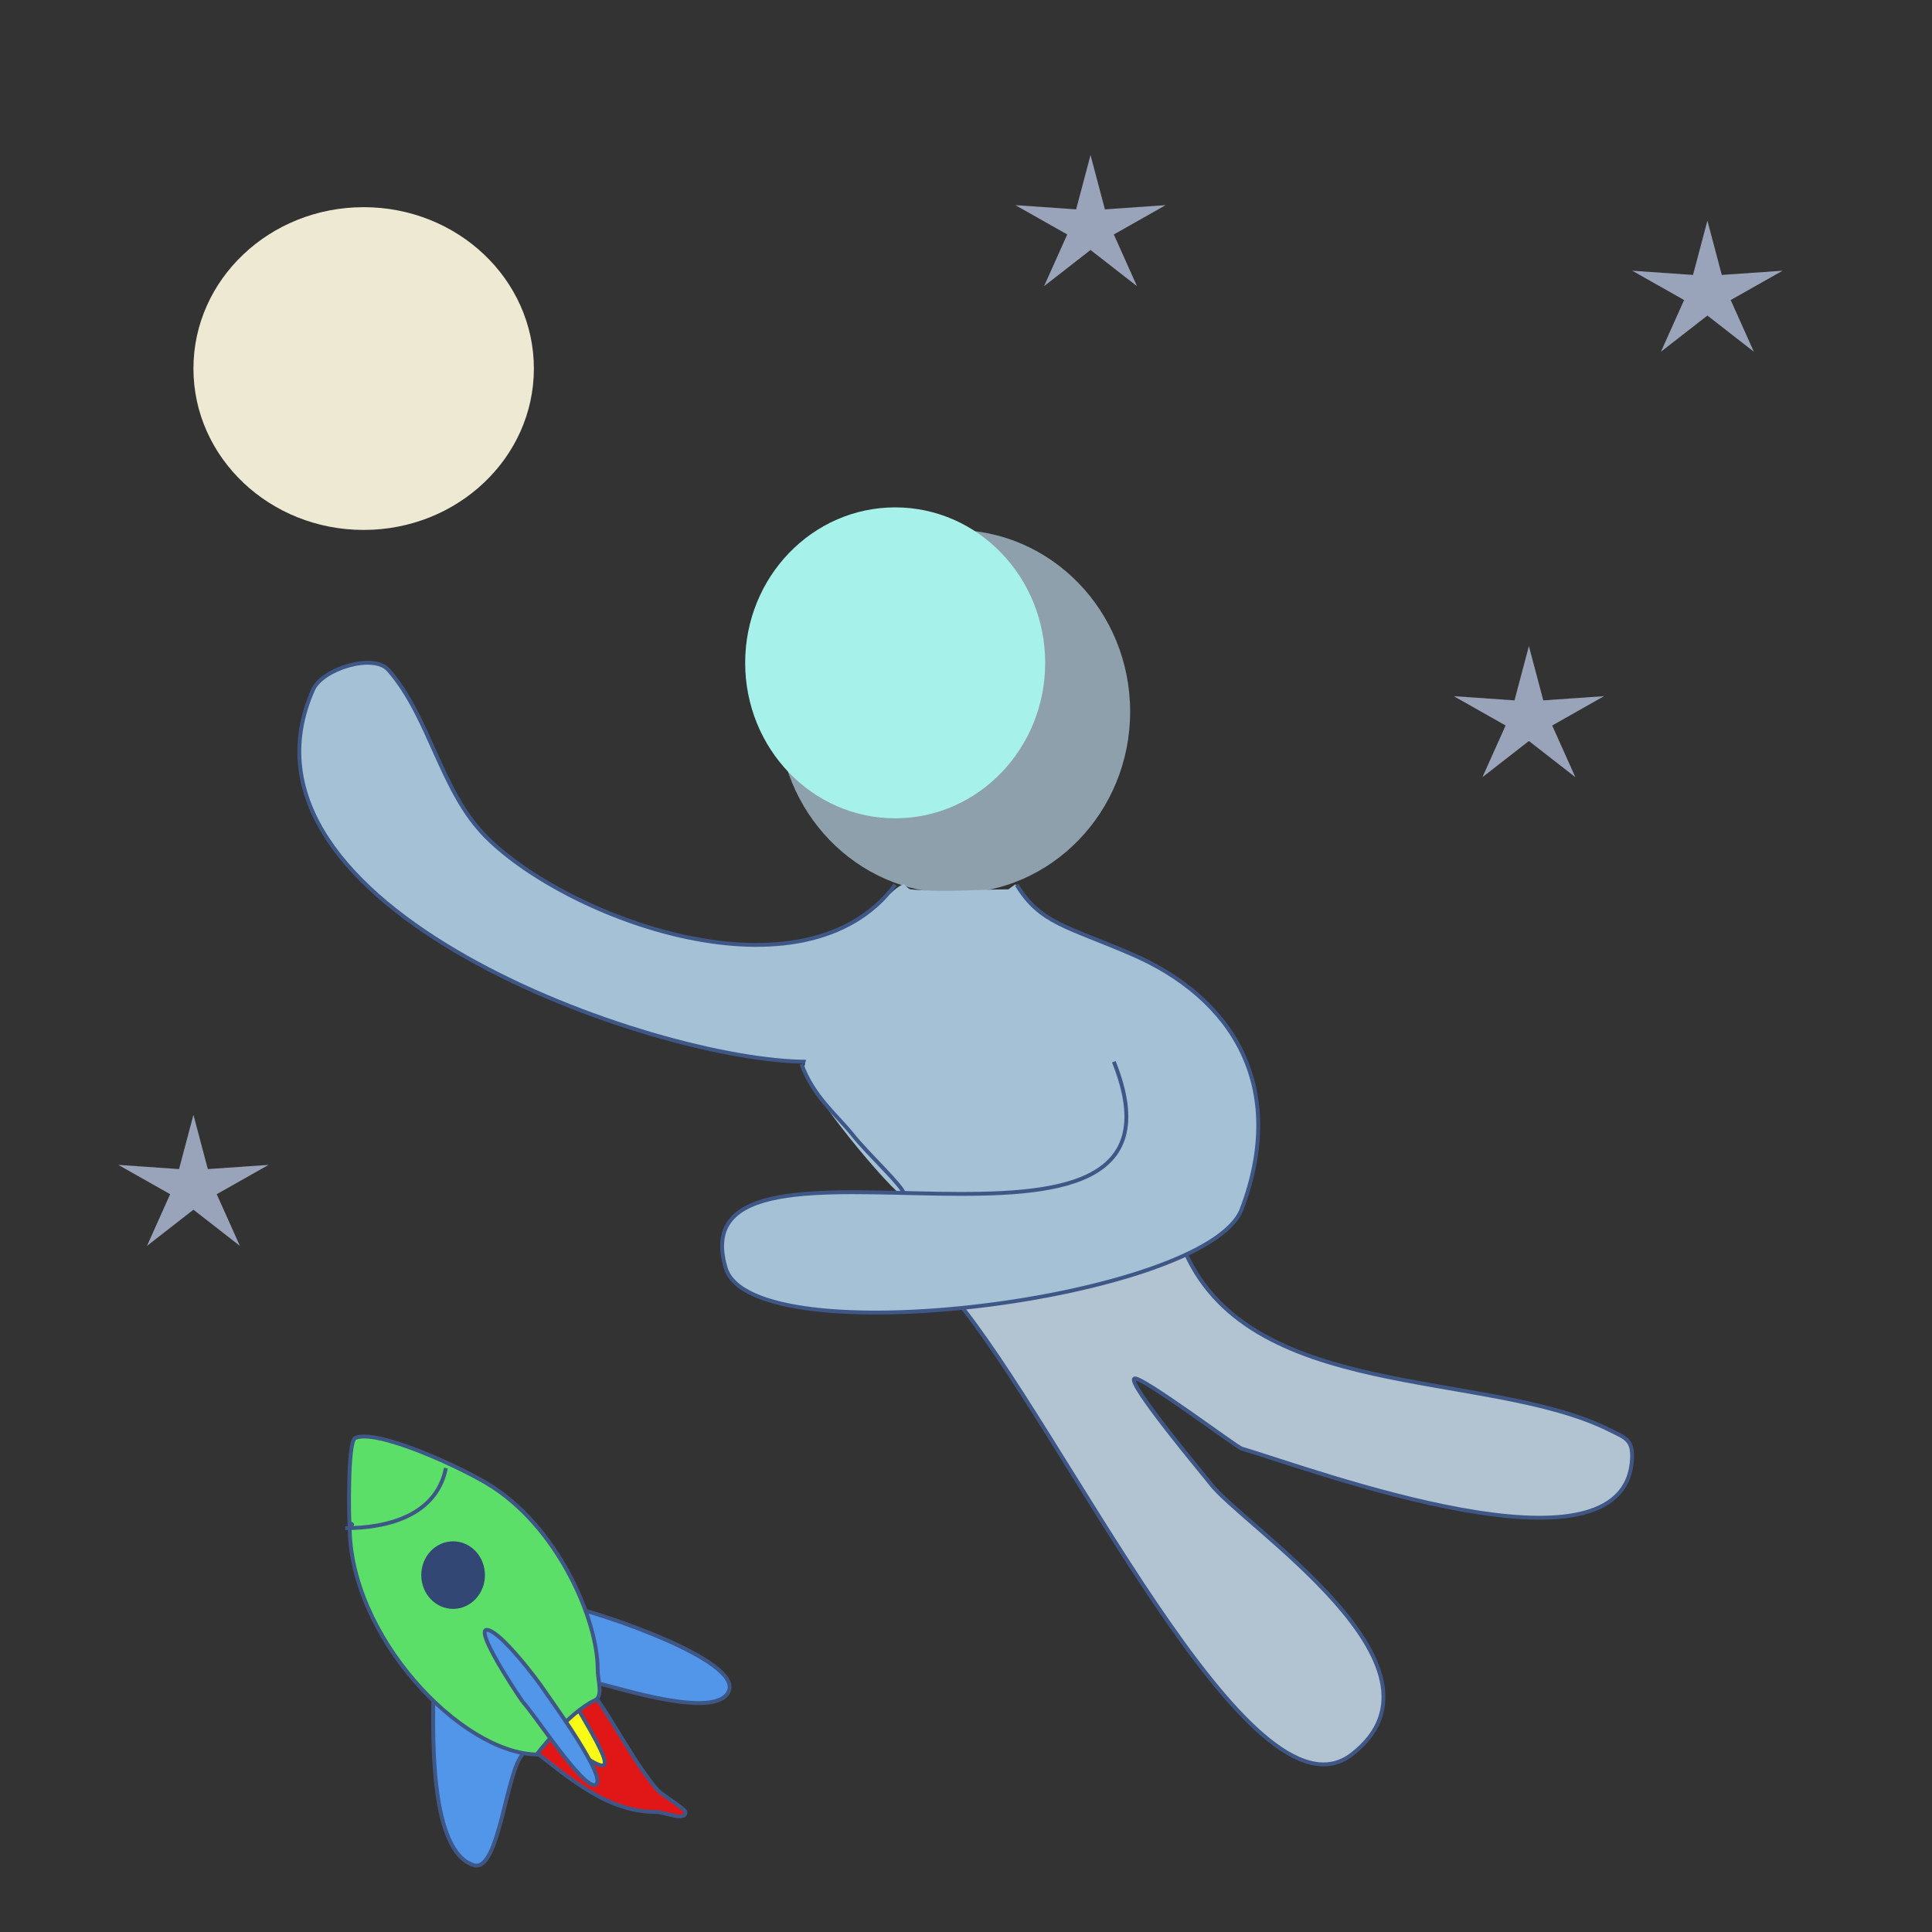 <svg id="e1vCH6ip9LU1" xmlns="http://www.w3.org/2000/svg" xmlns:xlink="http://www.w3.org/1999/xlink" viewBox="0 0 300 300" shape-rendering="geometricPrecision" text-rendering="geometricPrecision"><rect x="0" y="0" width="300" height="300" fill="#333333" stroke="none"/><ellipse rx="27.332" ry="28.213" transform="translate(148.156 110.502)" fill="#8da0ac" stroke-width="0"/><path d="" fill="none" stroke="#3f5787" stroke-width="0.6"/><path d="M139.003,137.404c-14.133,18.844-50.71,5.35-63.496-7.437-7.082-7.082-8.729-18.55-15.189-25.932-2.313-2.643-10.251-.204-11.697,3.05-15.01,33.773,52.907,57.776,76.653,57.776" transform="translate(0 0)" fill="#a4c1d5" stroke="#3f5787" stroke-width="0.6"/><path d="M183.622,193.464c9.788,24.47,47.078,18.962,66.357,28.602c2.438,1.219,3.623,1.488,3.432,4.576-1.21,19.627-49.276,1.651-60.636-1.716-.702-.208-15.629-11.363-16.619-10.869-1.272.636,11.036,15.289,11.725,16.215c4.893,6.57,39.53,28.56,22.055,42.133-15.751,12.233-44.657-50.487-61.78-70.933" transform="translate(0 0)" fill="#b2c4d1" stroke="#3f5787" stroke-width="0.6"/><ellipse rx="26.432" ry="25.059" transform="translate(56.469 57.229)" fill="#ede9d2" stroke-width="0"/><polygon points="0,-30 5.466,-7.524 28.532,-9.271 8.845,2.874 17.634,24.271 0,9.3 -17.634,24.271 -8.845,2.874 -28.532,-9.271 -5.466,-7.524 0,-30" transform="matrix(.409 0 0 0.375 169.336 35.331)" fill="#99a4ba" stroke-width="0"/><polygon points="0,-30 5.466,-7.524 28.532,-9.271 8.845,2.874 17.634,24.271 0,9.3 -17.634,24.271 -8.845,2.874 -28.532,-9.271 -5.466,-7.524 0,-30" transform="matrix(.409 0 0 0.375 265.124 45.513)" fill="#99a4ba" stroke-width="0"/><polygon points="0,-30 5.466,-7.524 28.532,-9.271 8.845,2.874 17.634,24.271 0,9.3 -17.634,24.271 -8.845,2.874 -28.532,-9.271 -5.466,-7.524 0,-30" transform="matrix(.409 0 0 0.375 237.406 111.576)" fill="#99a4ba" stroke-width="0"/><polygon points="0,-30 5.466,-7.524 28.532,-9.271 8.845,2.874 17.634,24.271 0,9.3 -17.634,24.271 -8.845,2.874 -28.532,-9.271 -5.466,-7.524 0,-30" transform="matrix(.409 0 0 0.375 30.037 184.357)" fill="#99a4ba" stroke-width="0"/><path d="M156.816,137.404c-5.053,0-10.007.512-15.132,0-.491-.049-.979-.866-1.188-.782-3.546,1.418-7.07,9.908-8.457,13.377-1.784,4.459-5.962,10.676-6.913,14.954-.539,2.425,13.441,19.431,15.899,20.565c13.368,6.17,36.687,4.699,35.13-12.419-.727-7.993-13.189-31.419-18.248-36.478" transform="translate(-.243 0.696)" fill="#a4c1d5" stroke-width="0.6"/><path d="M157.88,137.404c3.586,5.958,7.838,6.439,17.796,10.732c15.703,6.769,24.365,20.55,17.098,39.71-5.572,13.929-75.934,22.889-80.086,9.05-8.162-27.207,75.923,7.111,60.265-32.034" transform="translate(0 0)" fill="#a4c1d5" stroke="#3f5787" stroke-width="0.6"/><path d="M124.456,165.235c1.864,5.099,5.417,7.808,8.006,11.055c2.293,2.876,7.874,8.055,7.845,9.005" fill="none" stroke="#3f5787" stroke-width="0.6"/><ellipse rx="22.226" ry="22.604" transform="matrix(1.048 0 0 1.068 139.003 102.926)" fill="#a6f1ea" stroke-width="0"/><path d="M83.071,272.57c5.73,4.298,11.744,9.95,19.427,9.95c1.579,0,4.738,1.579,4.738,0c0-.371-3.772-2.763-4.264-3.317-3.636-4.091-6.748-10.576-10.187-15.163" transform="translate(-.789-1.177)" fill="#e11717" stroke="#3f5787" stroke-width="0.6"/><path d="M85.44,269.964c10.434,7.826,12.04,8.616,4.738-3.554" transform="translate(-.764-1.578)" fill="#f9fb17" stroke="#3f5787" stroke-width="0.6"/><path d="M89.704,249.826c3.404.681,25.526,7.96,23.455,12.793-1.923,4.487-17.264-.61-20.138-1.185" transform="translate(0 0)" fill="#5196e8" stroke="#3f5787" stroke-width="0.6"/><path d="M67.275,264.017c0,5.322-.567,23.545,6.319,25.611c3.905,1.172,4.996-14.637,7.581-17.222" fill="#5196e8" stroke="#3f5787" stroke-width="0.6"/><path d="M92.807,259.141c0-7.527-6.152-22.272-17.301-28.869-4.708-2.785-17.032-8.406-20.361-6.979-1.215.521-.958,13.55-.849,13.55.863,0,0-.515,0,0-.109,17.178,17.291,35.392,29.037,35.596c0,0,4.873-6.468,9.051-8.422c1.313-.614.423-3.043.423-4.876" fill="#5bdf68" stroke="#3f5787" stroke-width="0.6"/><path d="M53.6,237.29c6.502,0,14.156-1.91,15.64-9.329" fill="none" stroke="#3f5787" stroke-width="0.6"/><ellipse rx="6.992" ry="5.246" transform="matrix(.707 0 0 1 70.357 244.581)" fill="#324773" stroke-width="0"/><path d="M81.539,263.139c1.598,1.598,9.242,13.396,11.209,12.904c2.368-.592-7.018-13.408-7.882-14.706-1.391-2.087-5.957-7.951-8.192-9.142-3.669-1.957,3.352,8.786,4.865,10.944" transform="translate(-.364 1.124)" fill="#5196e8" stroke="#3f5787" stroke-width="0.6"/></svg>
